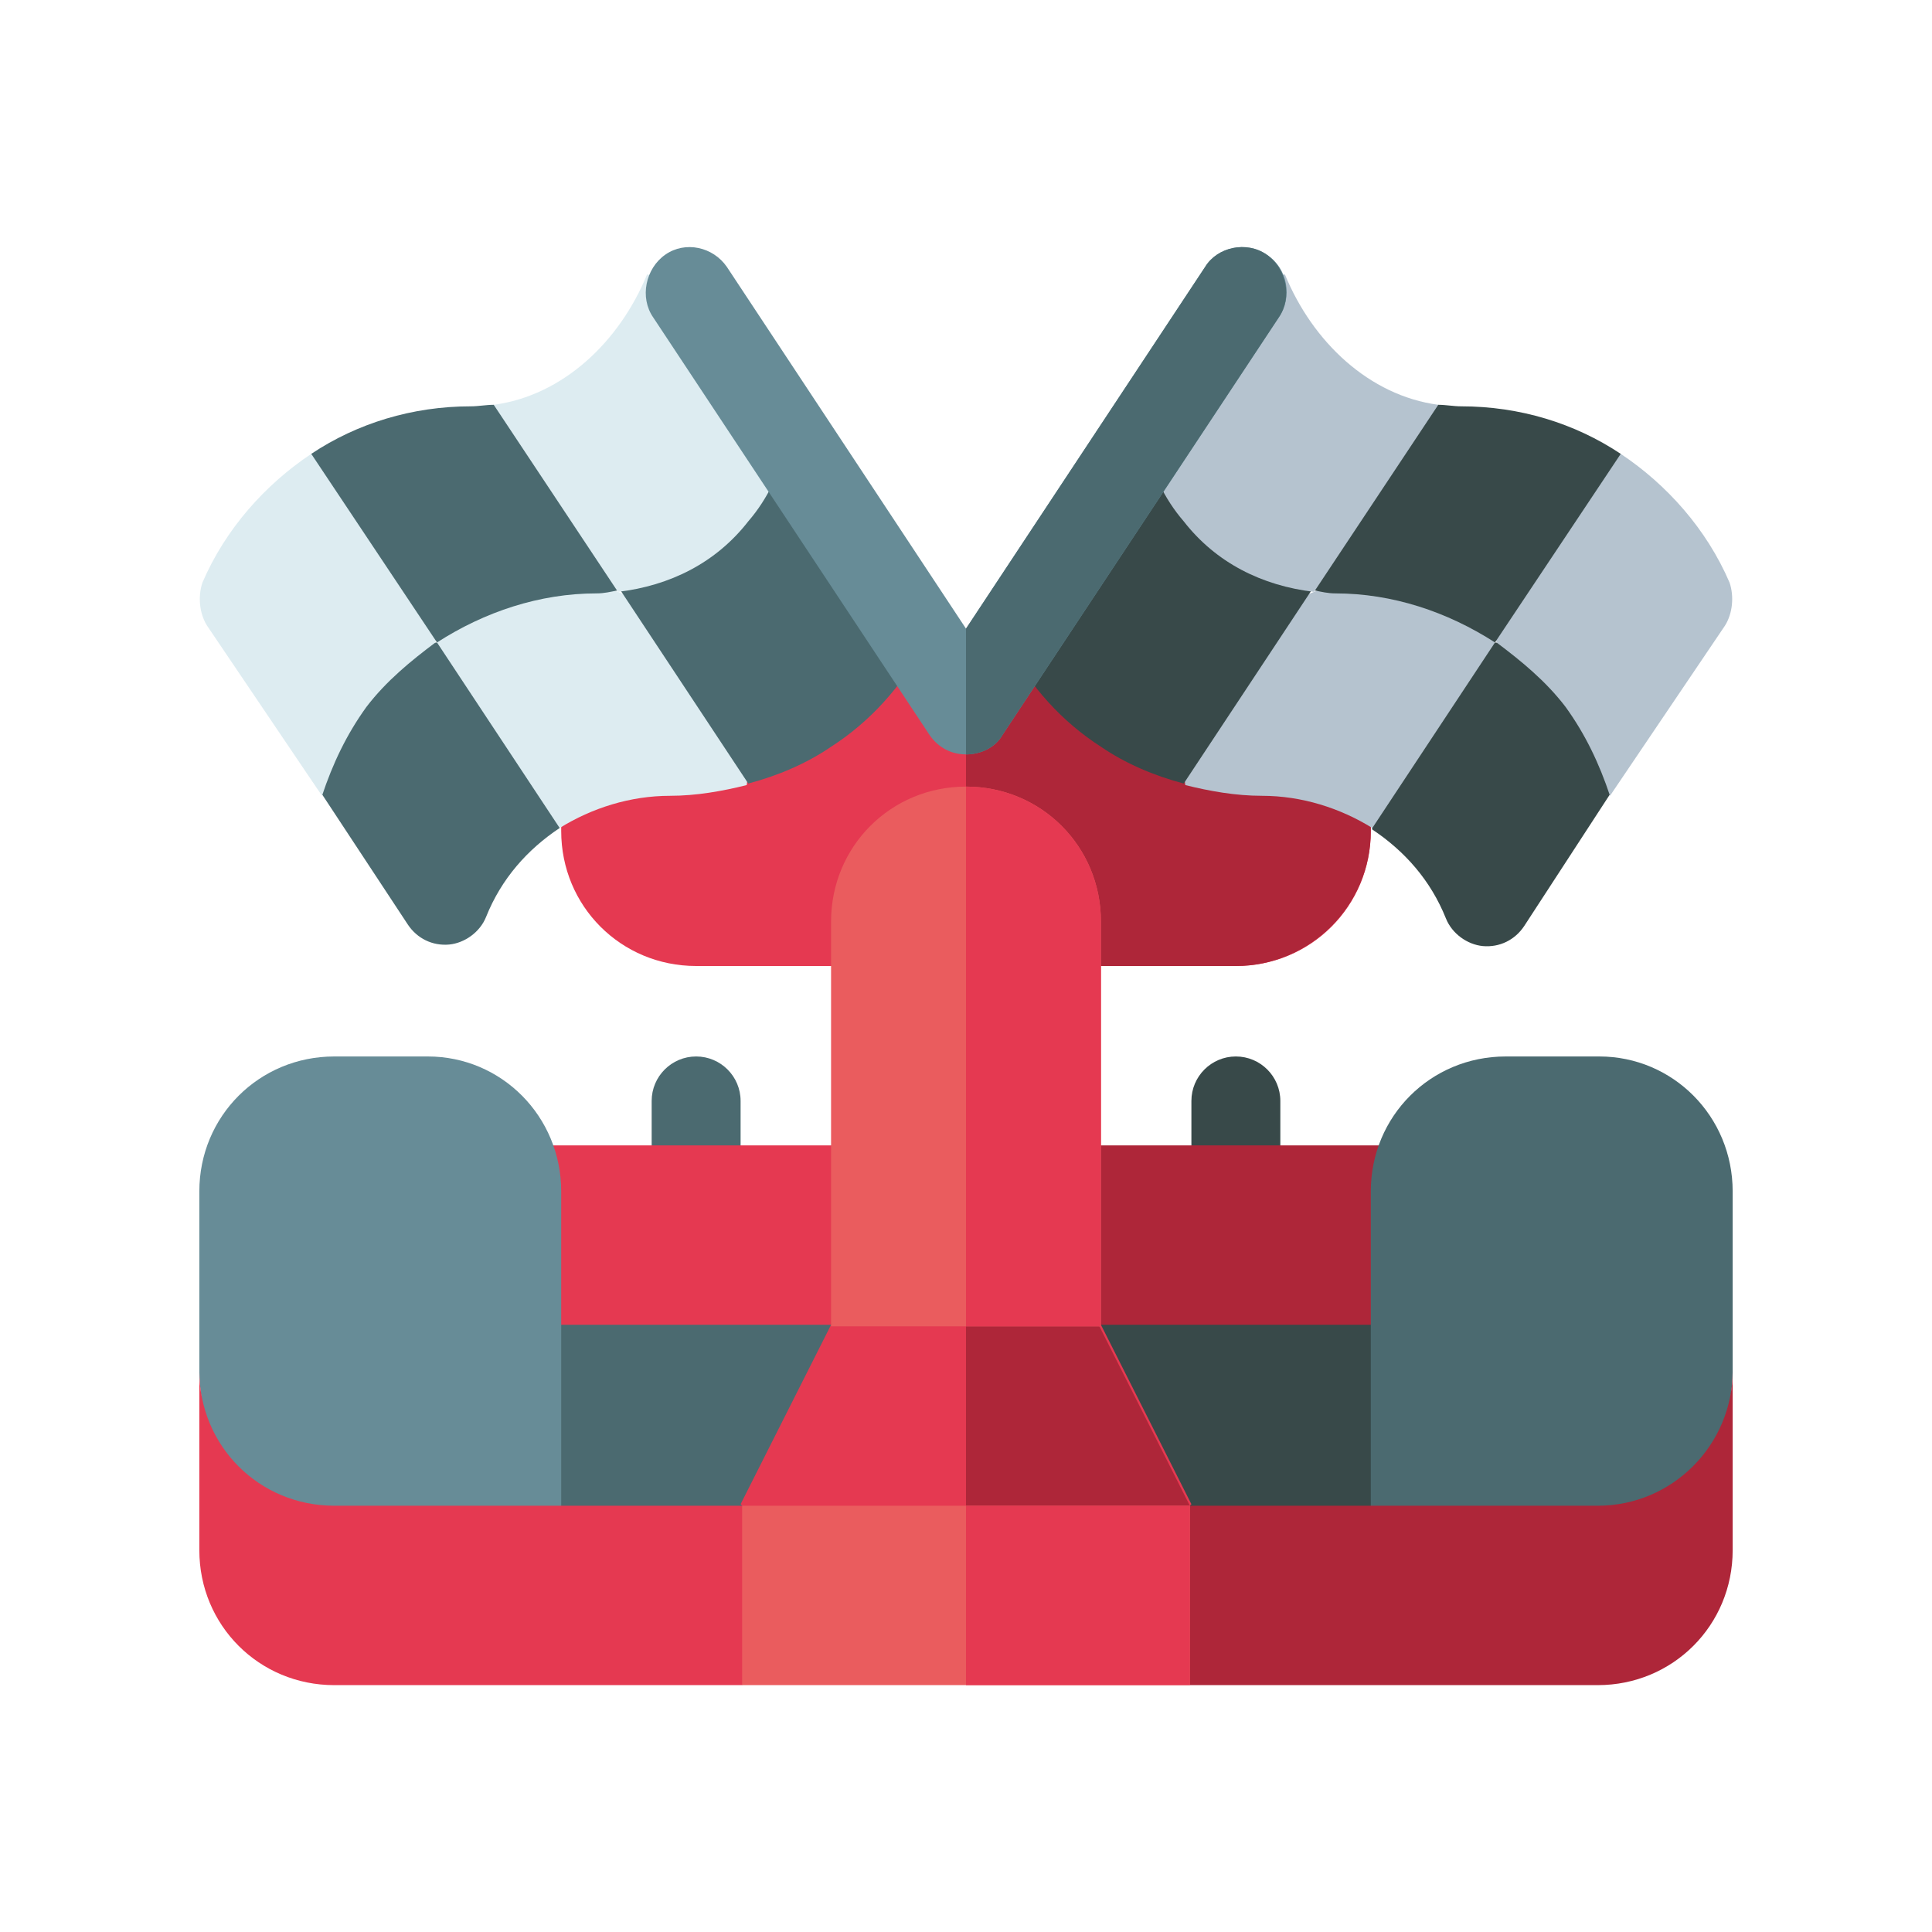 <?xml version="1.0" encoding="utf-8"?>
<!-- Generator: Adobe Illustrator 24.3.0, SVG Export Plug-In . SVG Version: 6.00 Build 0)  -->
<svg version="1.1" id="Layer_1" xmlns="http://www.w3.org/2000/svg" xmlns:xlink="http://www.w3.org/1999/xlink" x="0px" y="0px"
	 viewBox="0 0 126 126" enable-background="new 0 0 126 126" xml:space="preserve">
<g>
	<path fill="#E53951" d="M63,42.5H36.6v11.7c0,4.9,3.9,8.8,8.8,8.8H63h17.6c4.9,0,8.8-3.9,8.8-8.8V42.5H63z"/>
	<path fill="#AE2639" d="M89.4,54.2V42.5H63V63h17.6C85.4,63,89.4,59.1,89.4,54.2z"/>
	<path fill="#384949" d="M80.6,80.6c-1.6,0-2.9-1.3-2.9-2.9v-5.9c0-1.6,1.3-2.9,2.9-2.9c1.6,0,2.9,1.3,2.9,2.9v5.9
		C83.5,79.3,82.2,80.6,80.6,80.6z"/>
	<path fill="#4B6A70" d="M45.4,80.6c-1.6,0-2.9-1.3-2.9-2.9v-5.9c0-1.6,1.3-2.9,2.9-2.9s2.9,1.3,2.9,2.9v5.9
		C48.4,79.3,47,80.6,45.4,80.6z"/>
	<path fill="#4B6A70" d="M89.4,80.6H63H36.6l-5.9,5.9V104H63h32.2V86.4L89.4,80.6z"/>
	<path fill="#384949" d="M95.2,86.4l-5.9-5.9H63V104h32.2V86.4z"/>
	<path fill="#AE2639" d="M65.9,74.7h29.3v11.7H71.8L65.9,74.7z"/>
	<path fill="#E53951" d="M54.2,86.4H30.8V74.7h29.3L54.2,86.4z"/>
	<path fill="#4B6A70" d="M113,77.7v11.7c0,4.9-3.9,14.6-8.8,14.6H89.4V77.7c0-4.9,3.9-8.8,8.8-8.8h6.1C109.1,68.9,113,72.8,113,77.7
		z"/>
	<path fill="#678C97" d="M36.6,77.7V104H21.8c-4.9,0-8.8-9.8-8.8-14.6V77.7c0-4.9,3.9-8.8,8.8-8.8h6.1
		C32.7,68.9,36.6,72.8,36.6,77.7z"/>
	<g>
		<path fill="#E53951" d="M21.8,98.2c-4.9,0-8.8-3.9-8.8-8.8v11.7c0,4.9,3.9,8.8,8.8,8.8h26.6l5.9-5.1l-5.9-6.6H21.8z"/>
		<path fill="#AE2639" d="M104.2,98.2H77.6l-5.9,5.7l5.9,6h26.6c4.9,0,8.8-3.9,8.8-8.8V89.4C113,94.2,109.1,98.2,104.2,98.2z"/>
	</g>
	<path fill="#E53951" d="M71.8,86.4l-5.9-5.9H63h-2.9l-5.9,5.9l-5.9,11.7l5.9,5.9H63h8.8l5.9-5.9L71.8,86.4z"/>
	<path fill="#AE2639" d="M77.6,98.2l-5.9-11.7l-5.9-5.9H63V104h8.8L77.6,98.2z"/>
	<path fill="#EA5C5E" d="M63,98.2H48.4v11.7H63h14.6V98.2H63z"/>
	<path fill="#E53951" d="M63,98.2h14.6v11.7H63V98.2z"/>
	<path fill="#EA5C5E" d="M63,51.3c-4.9,0-8.8,3.9-8.8,8.8v26.4H63h8.8V60.1C71.8,55.2,67.9,51.3,63,51.3z"/>
	<path fill="#E53951" d="M71.8,60.1c0-4.9-3.9-8.8-8.8-8.8v35.2h8.8V60.1z"/>
	<path fill="#384949" d="M105,51.8l-0.1-9.3l-7.4-0.6L88,45.7l1.5,8.4c2.1,1.4,3.8,3.3,4.8,5.8c0.4,1,1.4,1.7,2.4,1.8
		c1.1,0.1,2.1-0.4,2.7-1.3L105,51.8z"/>
	<path fill="#B5C3CF" d="M85.7,38.6l-9.5,3.7l1.1,8.9c1.6,0.4,3.3,0.7,5,0.7c2.6,0,5.1,0.8,7.2,2.1l8-12.1l-3.3-6.7L85.7,38.6z"/>
	<path fill="#384949" d="M74.5,28.8l-8.8,13.2c1.5,2.8,3.6,5.1,6.1,6.7c1.6,1.1,3.5,1.9,5.4,2.4l8.4-12.7l-2.9-10.2L74.5,28.8z"/>
	<path fill="#B5C3CF" d="M102.1,46.1c1.3,1.8,2.2,3.7,2.9,5.8l7.5-11.1c0.5-0.8,0.6-1.9,0.3-2.8c-1.5-3.5-4.1-6.4-7.1-8.4l-9.3,3.5
		l1.2,8.8C99.2,43.1,100.8,44.4,102.1,46.1L102.1,46.1z"/>
	<path fill="#384949" d="M87.1,38.7c3.7,0,7.3,1.2,10.4,3.2l8.2-12.3c-3-2-6.6-3.1-10.4-3.1c-0.5,0-1-0.1-1.5-0.1l-8.9,2.8l0.8,9.3
		C86.2,38.6,86.6,38.7,87.1,38.7L87.1,38.7z"/>
	<path fill="#B5C3CF" d="M85.7,38.6l8.1-12.2c-4.5-0.6-8.2-4.1-10-8.5l-2.2,0.4l-7,10.5c0.5,1.9,1.3,3.7,2.6,5.2
		C79.3,36.7,82.3,38.2,85.7,38.6L85.7,38.6z"/>
	<path fill="#4B6A70" d="M21,51.8l0.1-9.3l7.4-0.6l9.5,3.7l-1.5,8.4c-2.1,1.4-3.8,3.3-4.8,5.8c-0.4,1-1.4,1.7-2.4,1.8
		c-1.1,0.1-2.1-0.4-2.7-1.3L21,51.8z"/>
	<path fill="#DDECF1" d="M40.3,38.6l9.5,3.7l-1.1,8.9c-1.6,0.4-3.3,0.7-5,0.7c-2.6,0-5.1,0.8-7.2,2.1l-8-12.1l3.3-6.7L40.3,38.6z"/>
	<path fill="#4B6A70" d="M51.5,28.8l8.8,13.2c-1.5,2.8-3.6,5.1-6.1,6.7c-1.6,1.1-3.5,1.9-5.4,2.4l-8.4-12.7l2.9-10.2L51.5,28.8z"/>
	<path fill="#DDECF1" d="M23.9,46.1c-1.3,1.8-2.2,3.7-2.9,5.8l-7.5-11.1c-0.5-0.8-0.6-1.9-0.3-2.8c1.5-3.5,4.1-6.4,7.1-8.4l9.3,3.5
		l-1.2,8.8C26.8,43.1,25.2,44.4,23.9,46.1z"/>
	<path fill="#4B6A70" d="M38.9,38.7c-3.7,0-7.3,1.2-10.4,3.2l-8.2-12.3c3-2,6.6-3.1,10.4-3.1c0.5,0,1-0.1,1.5-0.1l8.9,2.8l-0.8,9.3
		C39.8,38.6,39.4,38.7,38.9,38.7z"/>
	<path fill="#DDECF1" d="M40.3,38.6l-8.1-12.2c4.5-0.6,8.2-4.1,10-8.5l2.2,0.4l7,10.5c-0.5,1.9-1.3,3.7-2.6,5.2
		C46.7,36.7,43.7,38.2,40.3,38.6L40.3,38.6z"/>
	<path fill="#678C97" d="M82.6,16.6c-1.3-0.9-3.2-0.5-4,0.8L63,41L47.4,17.4c-0.9-1.3-2.7-1.7-4-0.8c-1.3,0.9-1.7,2.8-0.8,4.1
		l18,27.2c0.6,0.9,1.5,1.3,2.4,1.3c0.9,0,1.9-0.4,2.4-1.3l18-27.2C84.3,19.4,84,17.5,82.6,16.6z"/>
	<path fill="#4B6A70" d="M83.4,20.7c0.9-1.3,0.5-3.2-0.8-4.1c-1.3-0.9-3.2-0.5-4,0.8L63,41v8.2c0.9,0,1.9-0.4,2.4-1.3L83.4,20.7z"/>
</g>
</svg>
